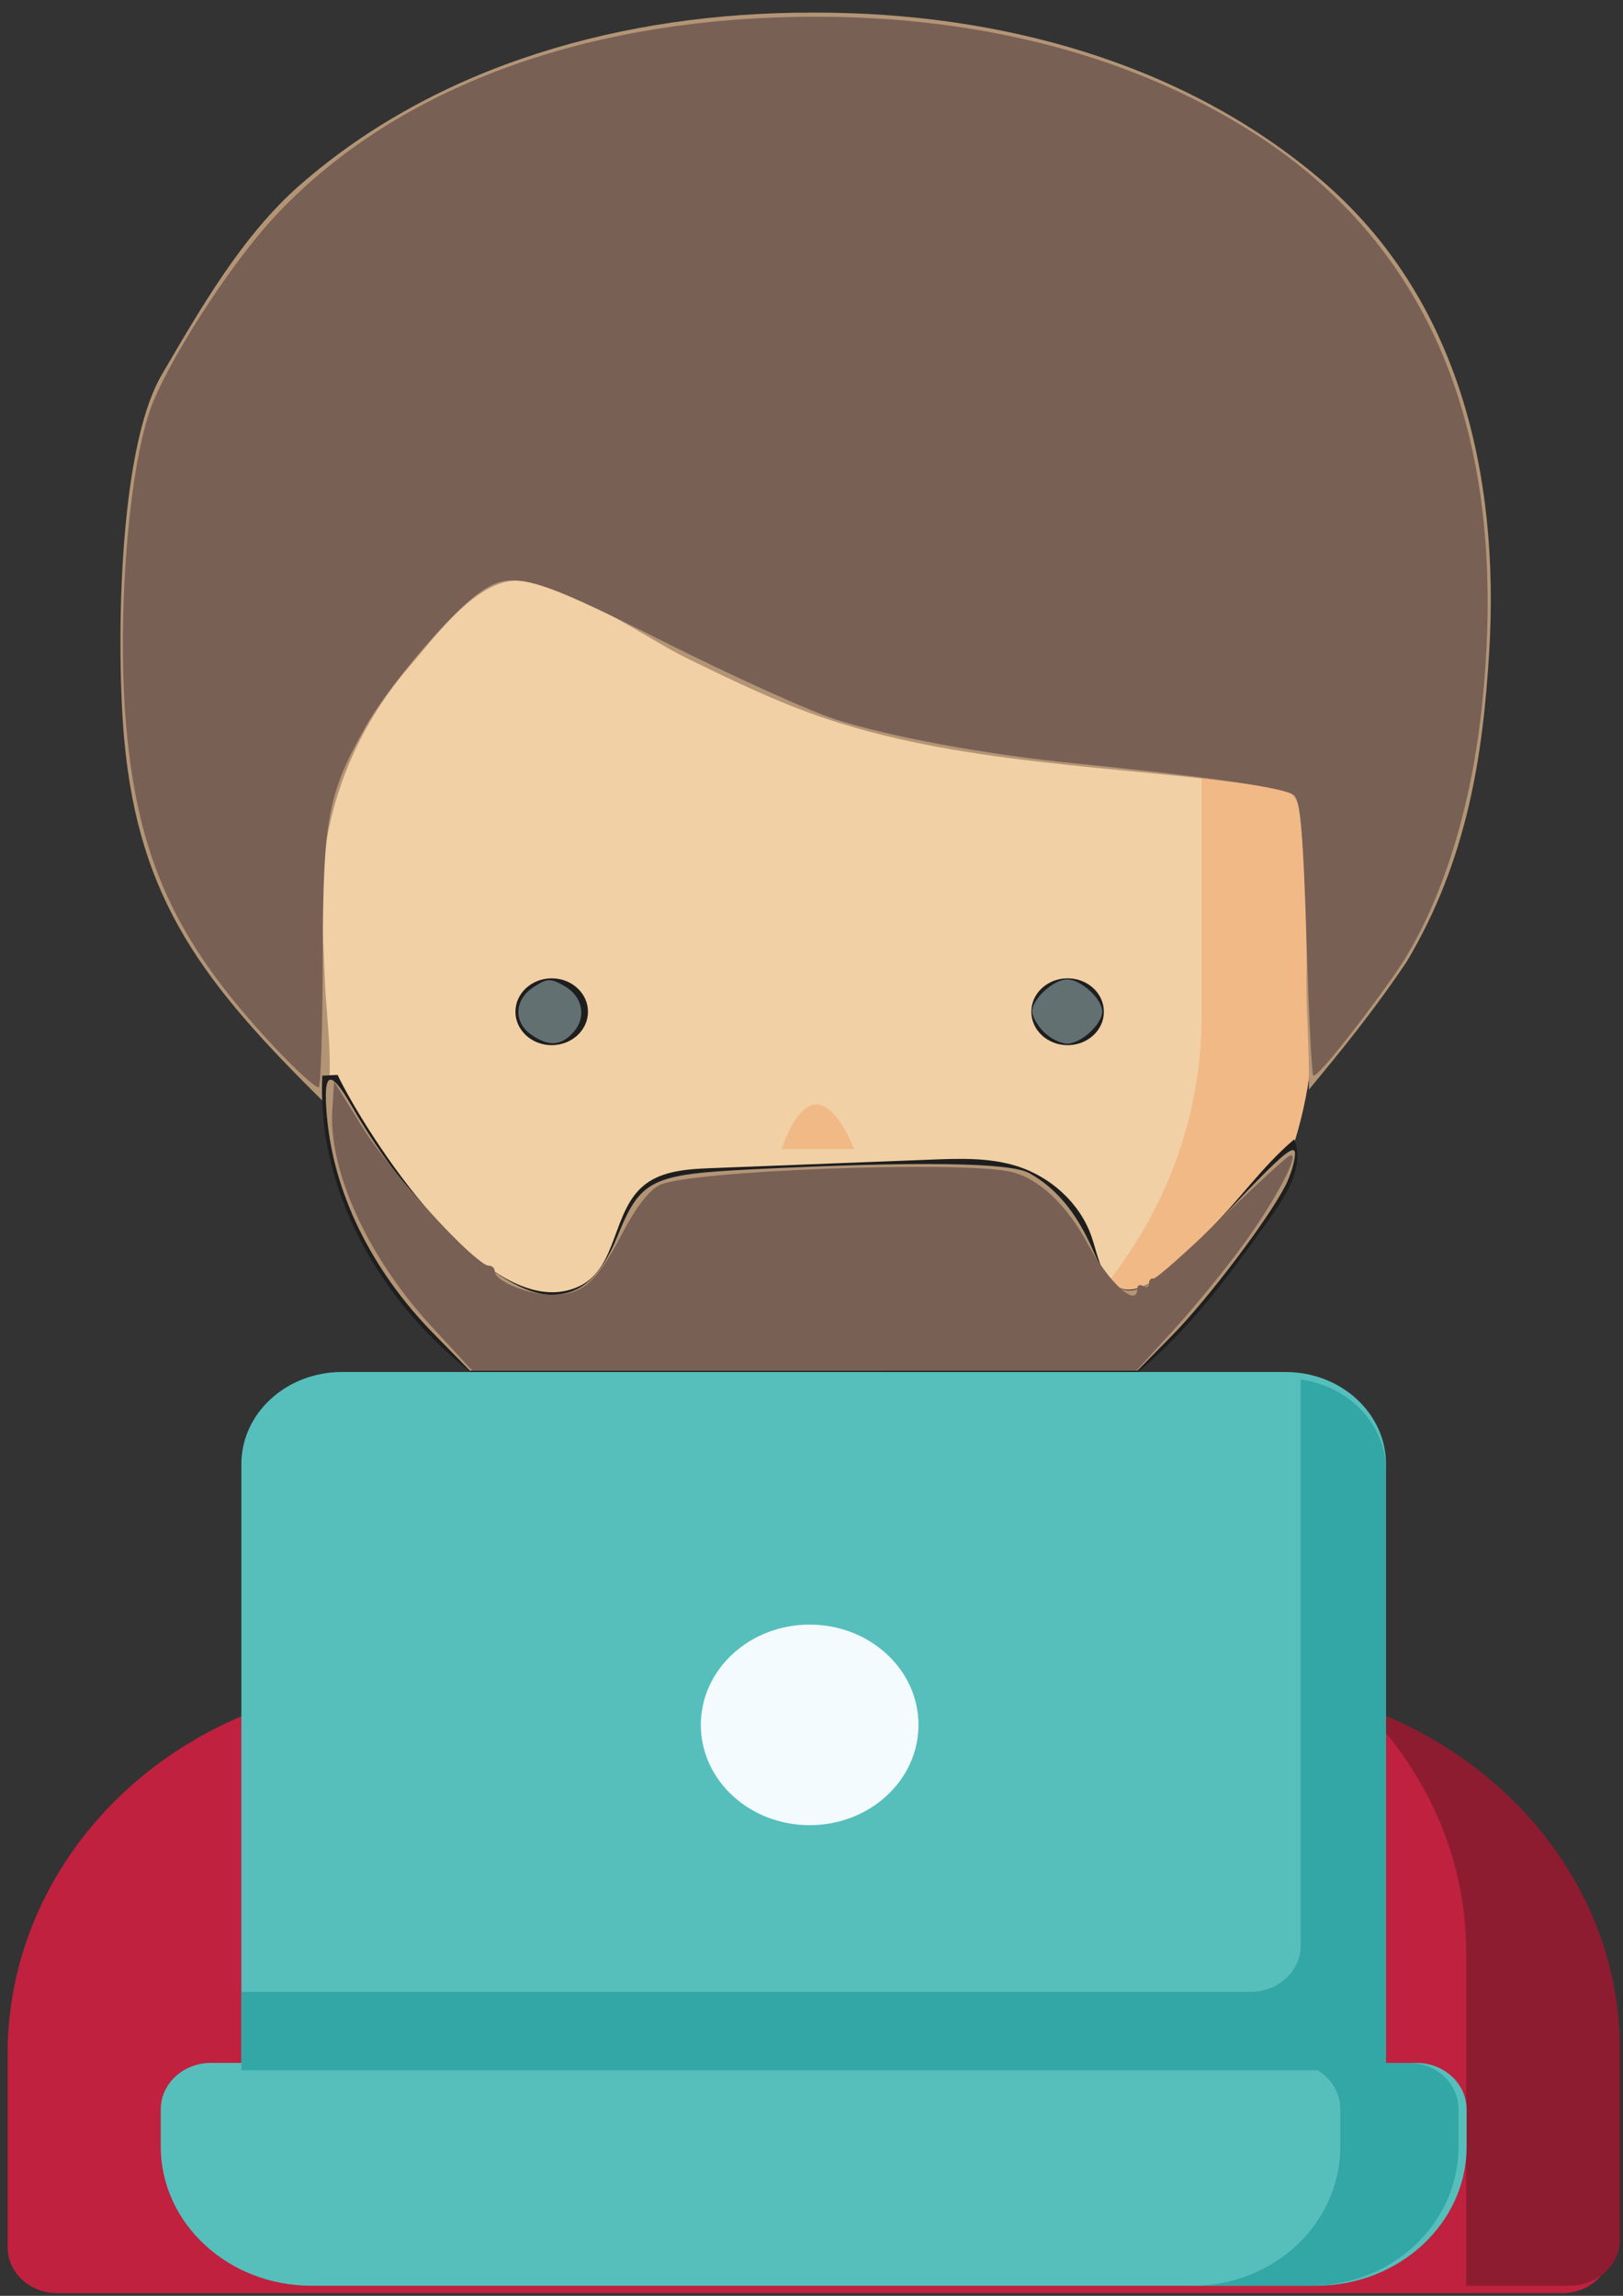 <?xml version="1.0" encoding="UTF-8" standalone="no"?>
<!-- Created with Inkscape (http://www.inkscape.org/) -->

<svg
   xmlns:dc="http://purl.org/dc/elements/1.1/"
   xmlns:cc="http://creativecommons.org/ns#"
   xmlns:rdf="http://www.w3.org/1999/02/22-rdf-syntax-ns#"
   xmlns:svg="http://www.w3.org/2000/svg"
   xmlns="http://www.w3.org/2000/svg"
   xmlns:sodipodi="http://sodipodi.sourceforge.net/DTD/sodipodi-0.dtd"
   xmlns:inkscape="http://www.inkscape.org/namespaces/inkscape"
   width="210mm"
   height="297mm"
   viewBox="0 0 210 297"
   version="1.1"
   id="svg8"
   inkscape:version="0.92.5 (0.92.4+202005162354+6c0c36e)"
   sodipodi:docname="desenhojoao.svg">
  <rect x="0" y="0" width="210" height="297" fill="#333333" stroke="none"/>
  <defs
     id="defs2" />
  <sodipodi:namedview
     id="base"
     pagecolor="#ffffff"
     bordercolor="#666666"
     borderopacity="1.0"
     inkscape:pageopacity="0.0"
     inkscape:pageshadow="2"
     inkscape:zoom="0.5"
     inkscape:cx="-58.59691"
     inkscape:cy="574.82007"
     inkscape:document-units="mm"
     inkscape:current-layer="g3789"
     showgrid="false"
     inkscape:window-width="2560"
     inkscape:window-height="1052"
     inkscape:window-x="1920"
     inkscape:window-y="0"
     inkscape:window-maximized="1" />
  <g
     inkscape:label="Camada 1"
     inkscape:groupmode="layer"
     id="layer1">
    <g
       id="g3789"
       transform="matrix(1.043,0,0,0.961,1.512,1.631)"
       style="fill:none;fill-rule:evenodd">
      <path
         id="path3763"
         d="m 37.493,62 v 72.296 c 0,34.146 27.345,62.449 61.53,62.702 34.458,0.256 62.47,-27.567 62.47,-61.924 V 62 Z"
         inkscape:connector-curvature="0"
         style="fill:#f1d0a5" />
      <path
         id="path3765"
         d="m 147.619,62 v 73.073 c 0,31.898 -24.561,58.16 -56.126,61.552 2.279,0.245 4.592,0.375 6.937,0.375 34.829,0 63.063,-27.726 63.063,-61.926 V 62 Z"
         inkscape:connector-curvature="0"
         style="fill:#f1b986" />
      <path
         id="path3767"
         d="m 99.723,0 c 22.87,0 45.59,6.723 62.651,22.471 17.165,15.844 22.223,39.733 20.926,63.471 -0.772,14.134 -2.721,28.085 -10.202,41.753 -4.12,6.675 -8.13,11.993 -12.17,17.284 0.083,-5.053 -0.357,-11.051 -0.307,-14.602 0.101,-7.355 -0.152,-14.714 -0.76,-22.044 -0.094,-1.142 -0.252,-2.398 -1.104,-3.16 -0.637,-0.571 -1.527,-0.736 -2.37,-0.87 -19.096,-3.065 -38.985,-2.857 -57.014,-9.878 -5.402,-2.103 -10.54,-4.825 -15.665,-7.539 -5.307,-2.812 -16.54,-11.586 -22.27,-10.28 -4.727,1.078 -9.196,7.792 -12.041,11.351 -7.474,9.35 -11.393,21.302 -10.91,33.28 l 0.392,9.671 c 0.17,4.202 1.117,11.418 0.169,16.092 -15.2,-16.21 -23.242,-27.411 -25.079,-49.062 -0.969,-11.422 -0.919,-38.868 4.648,-49.185 4.735,-8.775 9.949,-18.743 17.208,-25.608 C 52.957,6.945 75.981,0 99.197,0 h 0.527 z"
         inkscape:connector-curvature="0"
         style="fill:#b39576;fill-opacity:1" />
      <path
         id="path3769"
         d="m 40.426,143 c 3.293,7.433 18.757,34.274 30.013,28.438 4.803,-2.49 3.99,-10.199 8.13,-13.687 2.222,-1.87 5.347,-2.078 8.242,-2.2 l 27.232,-1.144 c 3.537,-0.15 7.166,-0.286 10.527,0.831 4.345,1.443 7.922,5.042 9.354,9.41 0.725,2.213 1.001,4.727 2.63,6.384 3.462,3.524 9.461,-4.506 11.692,-6.831 3.83,-3.993 6.786,-8.8 10.867,-12.533 1.277,3.585 -0.902,7.397 -2.991,10.574 -5.58,8.487 -11.325,17.155 -19.454,23.215 -5.982,4.46 -13.029,7.314 -20.249,9.154 -17.496,4.459 -36.883,2.879 -52.36,-6.455 -15.478,-9.333 -26.31,-26.926 -25.526,-45.051"
         inkscape:connector-curvature="0"
         style="fill:#1e1e1e" />
      <path
         id="path3771"
         d="m 198.493,300.813 v -26.024 c 0,-22.944 -15.536,-42.943 -37.684,-48.508 L 123.868,217 H 74.118 l -36.941,9.281 c -22.147,5.565 -37.684,25.565 -37.684,48.509 v 26.024 c 0,3.416 2.756,6.186 6.156,6.186 H 192.336 c 3.401,0 6.157,-2.77 6.157,-6.187"
         inkscape:connector-curvature="0"
         style="fill:#bf213e" />
      <path
         id="path3773"
         d="m 167.493,228 c 8.112,8.858 12.939,20.502 12.939,33.038 V 306 h 12.771 c 3.474,0 6.29,-2.747 6.29,-6.136 v -25.809 c 0,-20.504 -12.894,-38.632 -32,-46.055"
         inkscape:connector-curvature="0"
         style="fill:#8d1c31" />
      <path
         id="path3775"
         d="M 161.8,306 H 37.186 c -10.324,0 -18.693,-8.394 -18.693,-18.75 v -5 c 0,-3.451 2.79,-6.25 6.231,-6.25 H 174.262 c 3.44,0 6.231,2.798 6.231,6.25 v 5 c 0,10.356 -8.37,18.75 -18.693,18.75"
         inkscape:connector-curvature="0"
         style="fill:#56bfbc" />
      <path
         id="path3777"
         d="m 173.382,276 h -14.667 c 3.375,0 6.111,2.798 6.111,6.25 v 5 c 0,10.355 -8.207,18.75 -18.333,18.75 h 14.667 c 10.125,0 18.333,-8.394 18.333,-18.75 v -5 c 0,-3.452 -2.736,-6.25 -6.111,-6.25"
         inkscape:connector-curvature="0"
         style="fill:#33a6a6" />
      <path
         id="path3779"
         d="M 170.493,276 H 28.493 v -80.6 c 0,-6.849 5.577,-12.4 12.456,-12.4 H 158.037 c 6.88,0 12.456,5.551 12.456,12.4 V 276 Z"
         inkscape:connector-curvature="0"
         style="fill:#56bfbc" />
      <path
         id="path3781"
         d="m 159.905,184 v 76.232 c 0,3.43 -2.789,6.21 -6.229,6.21 H 28.493 V 277 H 170.493 v -80.734 c 0,-6.225 -4.597,-11.365 -10.588,-12.266 z"
         inkscape:connector-curvature="0"
         style="fill:#33a6a6" />
      <path
         id="path3783"
         d="m 98.993,217 c 7.456,0 13.5,6.044 13.5,13.5 0,7.456 -6.044,13.5 -13.5,13.5 -7.456,0 -13.5,-6.044 -13.5,-13.5 0,-7.456 6.044,-13.5 13.5,-13.5"
         inkscape:connector-curvature="0"
         style="fill:#f4fbff" />
      <path
         id="path3785"
         d="m 71.493,134.5 c 0,2.486 -2.015,4.5 -4.5,4.5 -2.485,0 -4.5,-2.014 -4.5,-4.5 0,-2.486 2.015,-4.5 4.5,-4.5 2.485,0 4.5,2.014 4.5,4.5 m 64,0 c 0,2.486 -2.015,4.5 -4.5,4.5 -2.485,0 -4.5,-2.014 -4.5,-4.5 0,-2.486 2.015,-4.5 4.5,-4.5 2.485,0 4.5,2.014 4.5,4.5"
         inkscape:connector-curvature="0"
         style="fill:#1e1e1e" />
      <path
         id="path3787"
         d="m 95.493,153 h 9 c 0,0 -4.5,-13.5 -9,0"
         inkscape:connector-curvature="0"
         style="fill:#f1b986" />
      <path
         style="fill:#b39576;fill-opacity:1;stroke-width:0.755"
         d="m 52.361,177.852 c -7.755,-8.581 -12.472,-19.041 -13.269,-29.424 -0.46,-5.993 0.388,-6.314 3.119,-1.179 7.506,14.111 18.497,25.366 24.757,25.353 3.64,-0.007 6.135,-2.413 8.187,-7.894 2.858,-7.635 4.148,-8.325 16.832,-9.001 20.487,-1.092 31.855,-0.922 34.244,0.513 3.308,1.987 5.855,5.306 7.846,10.225 3.415,8.437 5.629,7.745 17.001,-5.311 6.418,-7.368 8.125,-8.952 8.125,-7.539 0,0.984 -0.533,2.922 -1.185,4.306 -2.139,4.541 -9.628,15.29 -14.041,20.154 l -4.329,4.771 H 98.252 56.857 Z"
         id="path3813"
         inkscape:connector-curvature="0" />
      <path
         style="fill:#b39576;fill-opacity:1;stroke-width:2.857"
         d=""
         id="path3815"
         inkscape:connector-curvature="0"
         transform="matrix(0.254,0,0,0.275,-1.449,-1.696)" />
      <path
         style="fill:#637072;fill-opacity:1;stroke-width:0.755"
         d="m 64.437,137.573 c -2.216,-1.684 -2.082,-4.695 0.285,-6.377 1.698,-1.207 2.094,-1.227 3.804,-0.188 2.322,1.409 2.832,4.242 1.131,6.282 -1.524,1.827 -3.077,1.912 -5.219,0.284 z"
         id="path3817"
         inkscape:connector-curvature="0" />
      <path
         style="fill:#637072;fill-opacity:1;stroke-width:0.755"
         d="m 128.043,137.224 c -0.797,-0.865 -1.449,-2.103 -1.449,-2.752 0,-1.693 2.646,-4.324 4.348,-4.324 1.702,0 4.348,2.632 4.348,4.324 0,1.693 -2.646,4.324 -4.348,4.324 -0.797,0 -2.101,-0.708 -2.899,-1.573 z"
         id="path3819"
         inkscape:connector-curvature="0" />
      <path
         style="fill:#786055;fill-opacity:1;stroke-width:0.755"
         d="M 32.403,139.04 C 20.336,125.02 15.672,113.996 14.207,96.029 13.054,81.89 14.416,62.185 17.138,53.598 19.122,47.343 26.971,34.074 32.536,27.568 46.487,11.26 68.195,1.814 94.348,0.671 117.368,-0.335 138.014,5.05 154.169,16.276 c 22.362,15.538 31.809,41.537 28.177,77.538 -1.47,14.572 -5.416,27.472 -11.026,36.052 -4.793,7.33 -9.484,13.622 -9.855,13.219 -0.186,-0.202 -0.566,-8.533 -0.845,-18.514 -0.385,-13.821 -0.744,-18.396 -1.505,-19.191 -0.954,-0.998 -10.34,-2.482 -27.448,-4.341 -10.779,-1.171 -22.625,-3.533 -29.365,-5.855 C 99.122,94.089 89.616,89.43 81.176,84.83 63.626,75.266 61.77,74.8 57.176,78.806 c -3.626,3.161 -10.612,12.243 -13.158,17.105 -4.813,9.191 -5.392,12.517 -5.431,31.22 -0.02,9.369 -0.238,17.254 -0.484,17.522 -0.246,0.269 -2.811,-2.257 -5.7,-5.613 z"
         id="path3821"
         inkscape:connector-curvature="0" />
      <path
         style="fill:#786055;fill-opacity:1;stroke-width:0.755"
         d="M 52.06,176.834 C 44.197,167.575 39.292,155.931 39.778,147.681 l 0.222,-3.773 3.597,6.273 c 3.426,5.976 13.967,18.494 15.573,18.494 0.417,0 0.758,0.345 0.758,0.766 0,1.322 4.152,3.165 7.13,3.165 3.764,0 5.472,-1.627 8.694,-8.279 1.749,-3.612 3.342,-5.835 4.672,-6.519 3.771,-1.942 37.414,-3.298 43.541,-1.755 3.446,0.867 6.891,4.379 9.56,9.744 2.607,5.24 6.112,8.668 6.112,5.977 0,-0.458 0.326,-0.614 0.725,-0.347 0.399,0.267 0.725,0.111 0.725,-0.347 0,-0.458 0.245,-0.755 0.543,-0.661 0.299,0.094 4.075,-3.532 8.392,-8.059 4.316,-4.527 8.166,-8.355 8.555,-8.508 1.366,-0.535 -1.612,5.701 -5.576,11.675 -2.203,3.32 -6.137,8.571 -8.743,11.668 l -4.738,5.632 H 98.335 57.15 Z"
         id="path3823"
         inkscape:connector-curvature="0" />
    </g>
  </g>
</svg>
